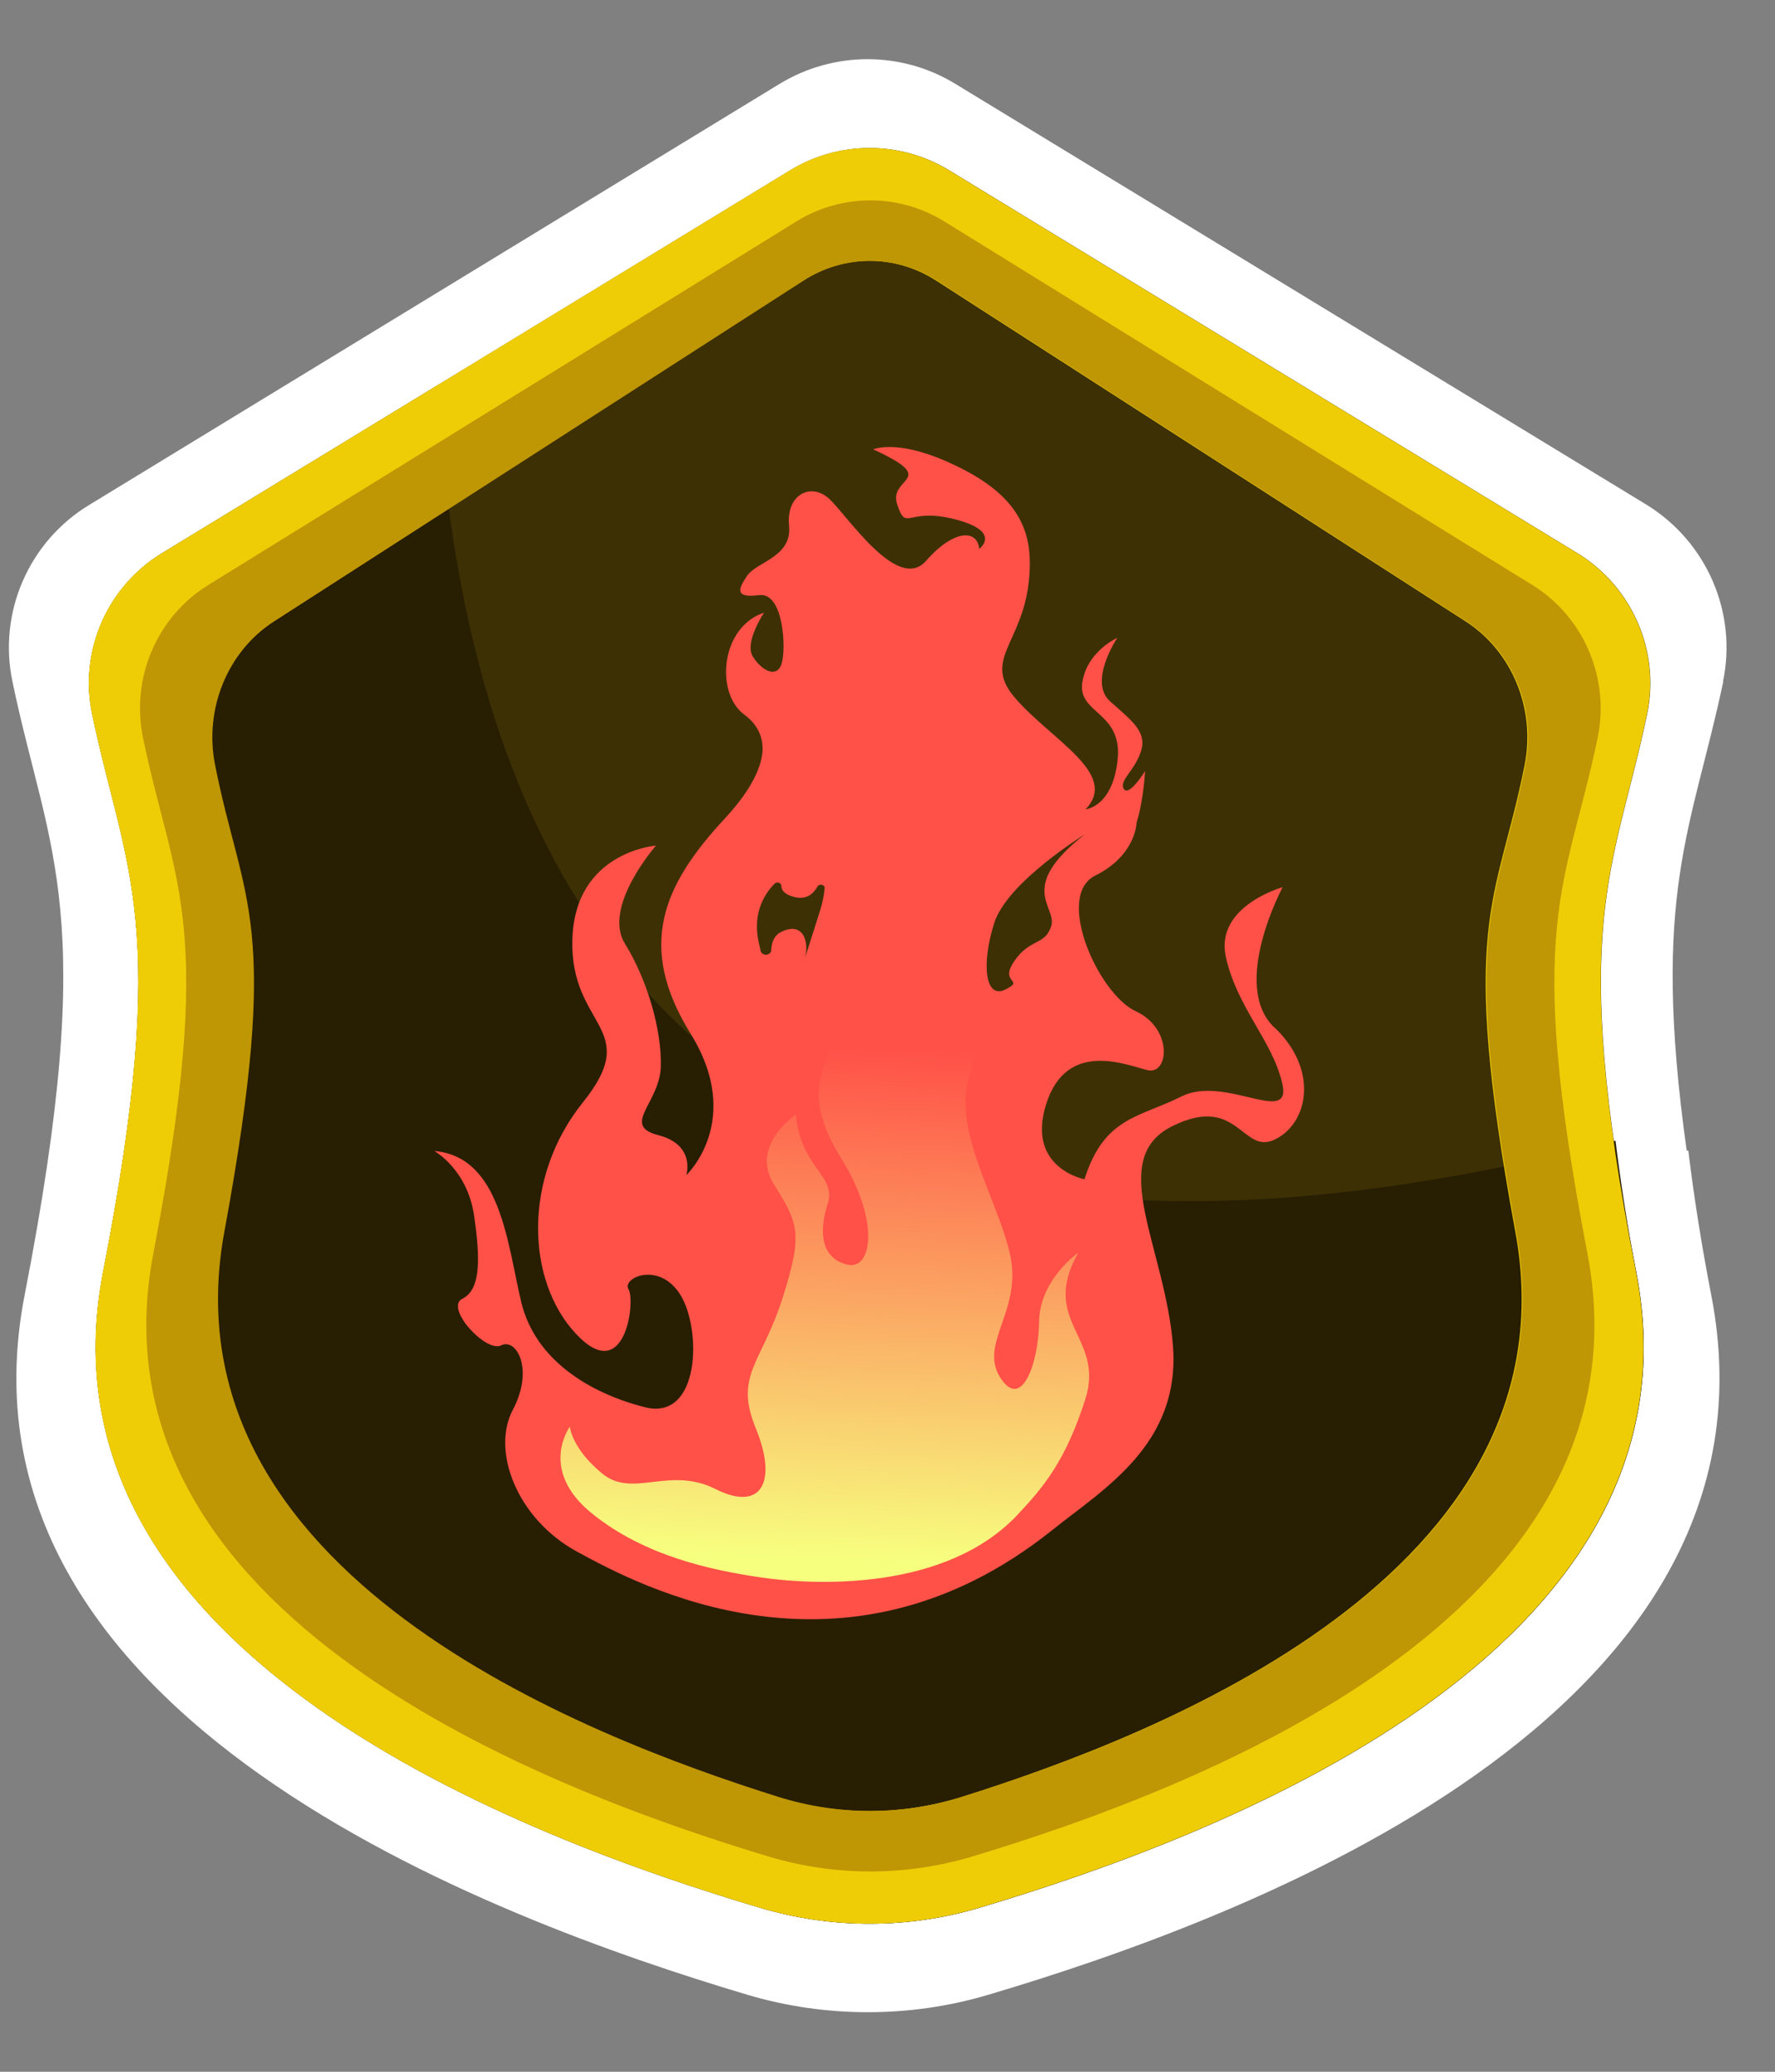 <svg width="24" height="28" viewBox="0 0 24 28" fill="none" xmlns="http://www.w3.org/2000/svg">
<rect x="0" y="0" width="24" height="28" fill="#808080" stroke="none"/>
<g id="Nomad L4">
<g id="Vector">
<path d="M23.296 9.215C23.494 8.28 23.076 7.318 22.256 6.817L12.912 1.13C12.549 0.91 12.142 0.8 11.729 0.8C11.322 0.8 10.91 0.91 10.547 1.13L1.208 6.823C0.389 7.318 -0.029 8.28 0.169 9.215C0.658 11.558 1.346 12.306 0.334 17.498C-0.783 23.207 6.692 25.941 10.101 26.958C10.635 27.117 11.185 27.195 11.735 27.195C12.285 27.195 12.835 27.117 13.368 26.958C16.779 25.946 24.253 23.207 23.137 17.498C23.01 16.843 22.905 16.189 22.828 15.551C22.823 15.551 22.812 15.551 22.806 15.551C22.317 12.059 22.878 11.217 23.302 9.204L23.296 9.215Z" fill="white"/>
<path d="M21.328 7.476L12.831 2.3C12.172 1.9 11.346 1.9 10.687 2.3L2.192 7.476C1.449 7.928 1.068 8.8 1.247 9.652C1.693 11.782 2.318 12.46 1.396 17.184C0.382 22.375 7.178 24.861 10.276 25.783C11.244 26.071 12.274 26.071 13.242 25.783C16.34 24.861 23.136 22.375 22.122 17.184C21.2 12.46 21.825 11.782 22.271 9.652C22.45 8.8 22.069 7.928 21.326 7.474L21.328 7.476Z" fill="#3D3005"/>
<path d="M21.845 15.416C8.406 18.87 6.223 10.6 5.914 5.21L2.193 7.476C1.449 7.928 1.068 8.8 1.247 9.652C1.693 11.782 2.318 12.46 1.396 17.184C0.382 22.375 7.178 24.861 10.276 25.783C11.244 26.071 12.274 26.071 13.242 25.783C16.34 24.861 23.136 22.375 22.122 17.184C22.006 16.587 21.915 15.995 21.843 15.414L21.845 15.416Z" fill="#281E02"/>
<path d="M21.325 7.476L12.828 2.3C12.169 1.9 11.343 1.9 10.684 2.3L2.189 7.476C1.444 7.928 1.065 8.8 1.244 9.652C1.69 11.782 2.315 12.46 1.393 17.184C0.379 22.375 7.175 24.861 10.273 25.783C11.241 26.071 12.271 26.071 13.239 25.783C16.337 24.861 23.133 22.375 22.119 17.184C21.197 12.46 21.822 11.782 22.268 9.652C22.447 8.8 22.066 7.928 21.323 7.474L21.325 7.476ZM20.615 10.339C20.238 12.235 19.712 12.44 20.489 16.646C21.343 21.268 15.617 23.464 13.005 24.285C12.189 24.541 11.321 24.541 10.507 24.285C7.895 23.464 2.169 21.268 3.023 16.646C3.8 12.44 3.273 12.235 2.897 10.339C2.747 9.581 3.067 8.804 3.693 8.401L10.854 3.793C11.409 3.436 12.105 3.436 12.659 3.793L19.818 8.399C20.445 8.803 20.765 9.579 20.615 10.338V10.339Z" fill="#EFCD06"/>
<path d="M20.716 7.905L12.77 2.994C12.154 2.613 11.38 2.613 10.766 2.994L2.818 7.905C2.122 8.334 1.767 9.162 1.934 9.972C2.351 11.994 2.935 12.451 2.074 16.936C1.126 21.862 7.482 24.213 10.381 25.088C11.287 25.361 12.25 25.361 13.155 25.088C16.054 24.213 22.41 21.862 21.463 16.936C20.599 12.452 21.183 11.994 21.602 9.972C21.769 9.164 21.414 8.336 20.718 7.905H20.716ZM20.625 10.338C20.249 12.234 19.723 12.438 20.499 16.645C21.353 21.266 15.627 23.462 13.016 24.283C12.2 24.539 11.332 24.539 10.518 24.283C7.906 23.462 2.18 21.266 3.034 16.645C3.81 12.438 3.284 12.234 2.908 10.338C2.758 9.579 3.078 8.803 3.704 8.399L10.865 3.793C11.42 3.436 12.116 3.436 12.67 3.793L19.829 8.399C20.455 8.803 20.776 9.579 20.625 10.338Z" fill="#BF9604"/>
<path d="M17.232 13.889C16.63 13.318 17.343 11.99 17.343 11.99C17.343 11.99 16.419 12.247 16.576 12.939C16.733 13.631 17.205 14.063 17.338 14.645C17.472 15.226 16.563 14.526 15.978 14.817C15.391 15.11 14.931 15.096 14.663 15.938C14.663 15.938 13.87 15.786 14.146 14.92C14.422 14.054 15.215 14.388 15.511 14.462C15.806 14.538 15.864 13.901 15.357 13.667C14.851 13.434 14.256 12.109 14.81 11.833C15.362 11.559 15.368 11.117 15.368 11.117C15.461 10.826 15.483 10.421 15.483 10.421C15.483 10.421 15.265 10.775 15.195 10.662C15.126 10.55 15.344 10.417 15.427 10.154C15.511 9.892 15.31 9.746 15.01 9.479C14.71 9.212 15.107 8.621 15.107 8.621C15.107 8.621 14.699 8.8 14.634 9.224C14.569 9.649 15.177 9.616 15.112 10.262C15.047 10.908 14.678 10.938 14.678 10.938C15.139 10.458 14.212 10 13.724 9.432C13.237 8.867 13.933 8.666 13.924 7.592C13.92 7.001 13.595 6.581 12.777 6.227C12.11 5.938 11.807 6.073 11.807 6.073C12.726 6.497 12.007 6.44 12.131 6.817C12.257 7.197 12.262 6.851 12.911 7.018C13.56 7.184 13.24 7.418 13.24 7.418C13.217 7.16 12.906 7.143 12.521 7.58C12.136 8.017 11.453 6.96 11.208 6.738C10.962 6.517 10.627 6.684 10.669 7.106C10.712 7.527 10.232 7.592 10.103 7.78C9.974 7.969 9.937 8.084 10.266 8.043C10.595 8.002 10.633 8.768 10.568 8.971C10.502 9.176 10.293 9.059 10.178 8.871C10.061 8.683 10.331 8.28 10.331 8.28C9.741 8.475 9.667 9.37 10.067 9.661C10.123 9.702 10.167 9.746 10.2 9.79C10.293 9.91 10.316 10.039 10.311 10.145C10.297 10.351 10.181 10.653 9.797 11.066C8.957 11.97 8.608 12.792 9.337 13.969C10.066 15.145 9.28 15.882 9.28 15.882C9.28 15.882 9.41 15.472 8.901 15.342C8.391 15.211 8.923 14.905 8.935 14.413C8.948 13.922 8.755 13.247 8.449 12.752C8.142 12.257 8.87 11.428 8.87 11.428C8.87 11.428 7.769 11.51 7.739 12.701C7.708 13.892 8.697 13.884 7.881 14.899C7.065 15.914 7.114 17.306 7.786 18.025C8.456 18.744 8.594 17.58 8.499 17.426C8.403 17.271 8.913 17.037 9.201 17.502C9.489 17.966 9.469 19.211 8.717 19.018C7.966 18.826 7.237 18.378 7.049 17.602C6.861 16.825 6.776 15.631 5.872 15.556C5.872 15.556 6.316 15.8 6.409 16.422C6.501 17.044 6.493 17.433 6.251 17.553C6.01 17.673 6.569 18.286 6.776 18.183C6.983 18.079 7.225 18.506 6.933 19.056C6.642 19.607 6.986 20.527 7.804 20.972C8.62 21.415 11.408 22.935 14.229 20.678C14.925 20.121 15.96 19.52 15.86 18.193C15.759 16.866 14.951 15.669 15.847 15.222C16.745 14.774 16.794 15.621 17.243 15.398C17.692 15.175 17.833 14.456 17.231 13.884L17.232 13.889ZM11.086 12.314C10.963 12.699 10.879 12.965 10.879 12.965C10.948 12.748 10.871 12.442 10.56 12.596C10.469 12.642 10.432 12.734 10.428 12.841C10.425 12.916 10.304 12.925 10.285 12.853C10.276 12.813 10.266 12.772 10.257 12.728C10.176 12.341 10.331 12.088 10.473 11.943C10.504 11.911 10.565 11.93 10.565 11.973C10.565 12.03 10.604 12.088 10.74 12.123C10.903 12.164 10.997 12.082 11.053 11.982C11.079 11.937 11.155 11.956 11.15 12.006C11.142 12.091 11.124 12.194 11.086 12.314ZM13.716 12.988C13.501 13.297 13.87 13.235 13.594 13.373C13.318 13.511 13.267 13.029 13.443 12.475C13.619 11.921 14.666 11.278 14.666 11.278C13.738 12.003 14.297 12.252 14.214 12.516C14.129 12.781 13.93 12.678 13.715 12.988H13.716Z" fill="#FF5148"/>
<path d="M13.759 20.471C14.102 20.106 14.406 19.752 14.675 18.909C14.943 18.066 14.05 17.864 14.579 16.931C14.579 16.931 14.058 17.292 14.05 17.863C14.043 18.433 13.809 19.076 13.521 18.612C13.232 18.148 13.839 17.703 13.651 16.927C13.463 16.15 12.873 15.269 13.111 14.523C13.349 13.776 12.923 12.469 12.923 12.469L11.432 11.41C11.432 11.41 12.084 12.645 11.562 13.553C11.041 14.462 10.865 14.832 11.382 15.668C11.899 16.503 11.795 17.18 11.449 17.09C11.103 17.001 11.068 16.654 11.191 16.268C11.314 15.883 10.822 15.783 10.762 15.064C10.762 15.064 10.137 15.477 10.463 16.003C10.789 16.529 10.865 16.654 10.581 17.544C10.297 18.434 9.924 18.584 10.22 19.306C10.516 20.027 10.297 20.439 9.673 20.124C9.048 19.809 8.556 20.255 8.142 19.915C7.728 19.575 7.705 19.282 7.705 19.282C7.705 19.282 7.275 19.863 8.001 20.452C8.726 21.04 9.639 21.219 10.238 21.312C11.06 21.438 12.802 21.492 13.76 20.47L13.759 20.471Z" fill="url(#paint0_linear_4581_273)" style="mix-blend-mode:lighten"/>
</g>
</g>
<defs>
<linearGradient id="paint0_linear_4581_273" x1="11.089" y1="21.061" x2="11.388" y2="14.16" gradientUnits="userSpaceOnUse">
<stop stop-color="#F7FF7F"/>
<stop offset="1" stop-color="#F7FF7F" stop-opacity="0"/>
</linearGradient>
</defs>
</svg>

